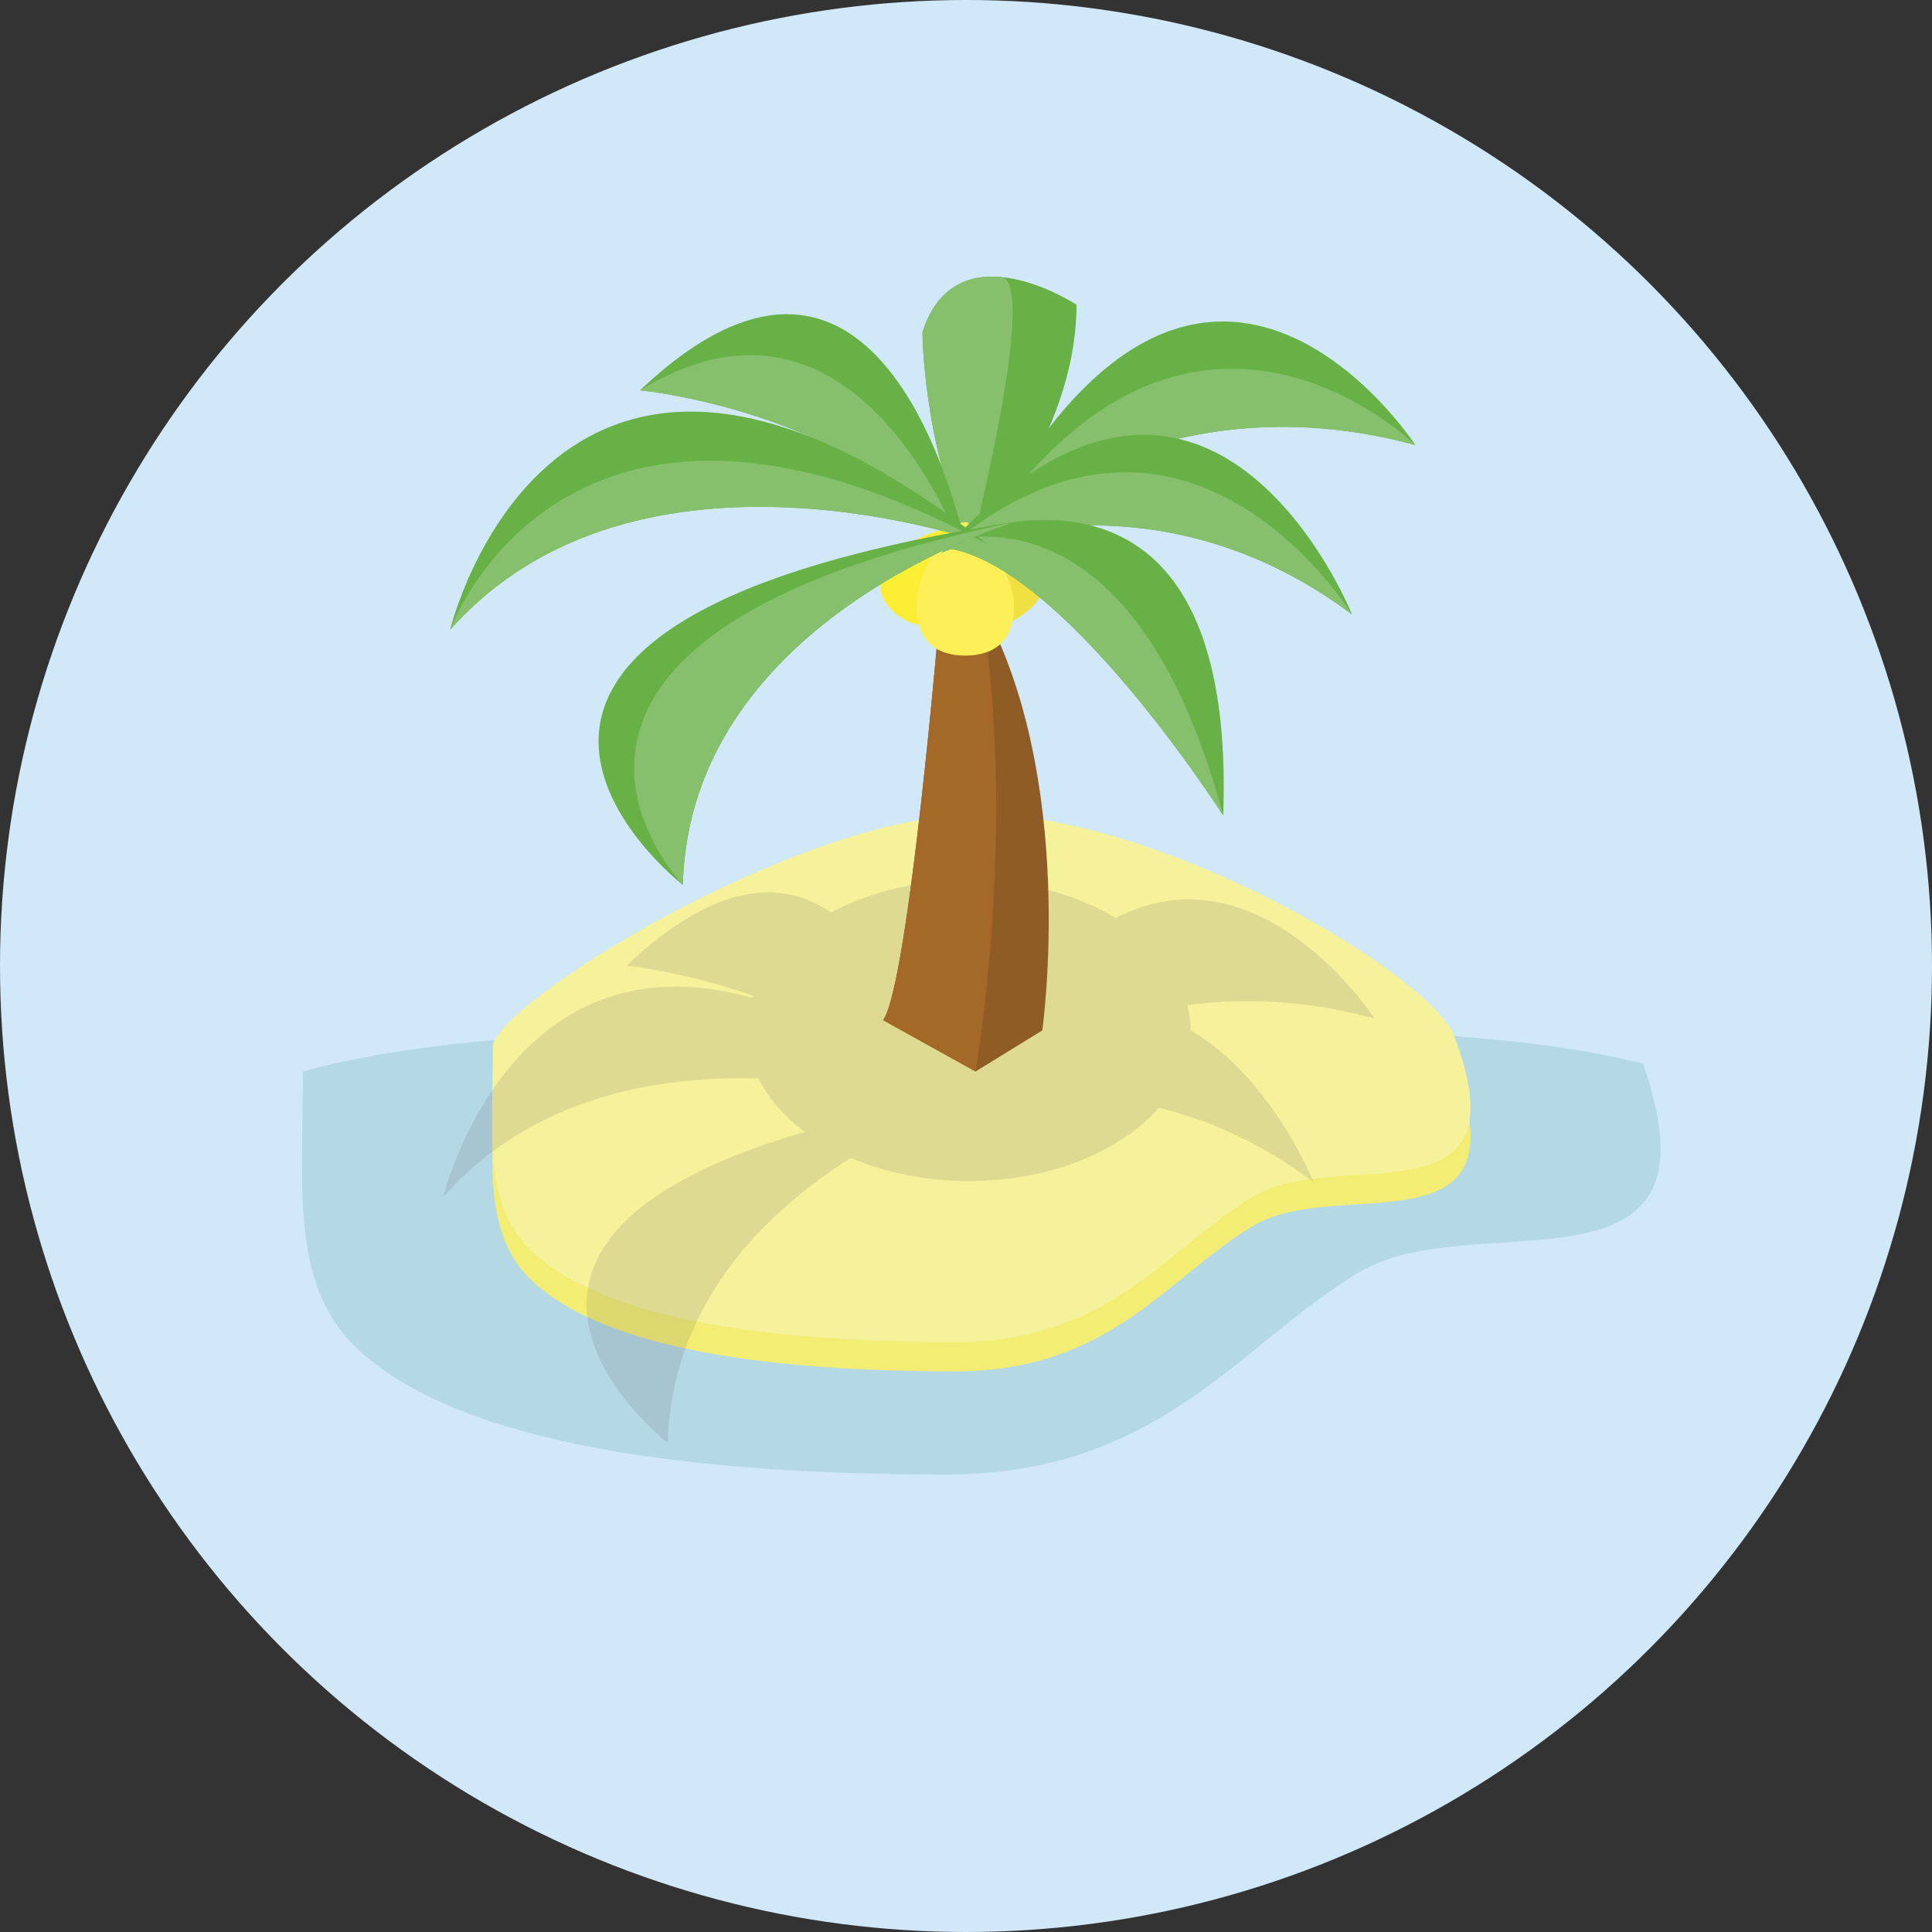 <?xml version="1.0" encoding="iso-8859-1"?>
<!-- Generator: Adobe Illustrator 19.0.0, SVG Export Plug-In . SVG Version: 6.00 Build 0)  -->
<svg version="1.1" id="Layer_1" xmlns="http://www.w3.org/2000/svg" xmlns:xlink="http://www.w3.org/1999/xlink" x="0px" y="0px"
	 viewBox="0 0 473.658 473.658" style="enable-background:new 0 0 473.658 473.658;" xml:space="preserve">
<rect x="0" y="0" width="473.658" height="473.658" fill="#333333" stroke="none"/>
<g>
	<circle style="fill:#D1E8F8;" cx="236.829" cy="236.829" r="236.829"/>
	<path style="fill:#D1E8F8;" d="M422.466,301.087c0,44.598-72.096,80.745-190.091,80.745c-117.992,0-179.998-29.419-179.998-74.018
		c0-44.591,60.324-50.47,178.315-50.47C348.688,257.341,422.466,256.488,422.466,301.087z"/>
</g>
<path style="fill:#B5D8E5;" d="M88.367,331.381c25.541,22.984,81.718,30.122,143.391,30.122c52.553,0,71.699-31.611,101.227-49.475
	c28.301-17.12,91.029,9.588,69.841-51.244c-36.749-9.51-96.676-9.196-173.293-9.196c-70.144,0-122.046,1.862-155.246,11.11
	C74.168,292.59,71.247,315.97,88.367,331.381z"/>
<path style="fill:#F3ED73;" d="M356.56,261.286c17.741,46.898-28.686,26.746-49.43,39.288
	c-21.271,12.868-35.059,35.635-72.904,35.635c-44.415,0-84.878-5.134-103.265-21.693c-12.565-11.305-10.138-28.574-10.138-50.698
	c0-10.138,74.773-57.029,119.132-57.029S350.726,245.883,356.56,261.286z"/>
<path style="fill:#F6F19B;" d="M356.56,254.106c17.741,46.891-28.686,26.746-49.43,39.288
	c-21.271,12.868-35.059,35.635-72.904,35.635c-44.415,0-84.878-5.134-103.265-21.693c-12.565-11.305-10.138-28.574-10.138-50.698
	c0-10.138,74.773-57.029,119.132-57.029S350.726,238.695,356.56,254.106z"/>
<path style="opacity:0.15;fill:#5C5C5C;enable-background:new    ;" d="M291.906,252.632c0-2.117-0.325-4.185-0.834-6.215
	c13.429-1.791,28.847-1.365,45.948,3.302c0,0-27.935-42.983-63.461-24.666c-4.888-2.943-10.542-5.295-16.757-6.896
	c0.015-0.553,0.056-1.096,0.056-1.642c0,0-8.702-5.71-17.842-6.544c-0.015,0-0.03-0.015-0.049-0.015
	c-0.086-0.007-0.172-0.007-0.258-0.022c-0.12,0-0.236-0.007-0.359-0.022c-0.37-0.022-0.733-0.037-1.103-0.037
	c-0.161-0.007-0.318-0.007-0.475,0c-0.337,0-0.666,0.007-0.998,0.022c-0.172,0.015-0.348,0.022-0.52,0.037
	c-0.318,0.03-0.636,0.06-0.95,0.101c-0.176,0.022-0.355,0.045-0.531,0.075c-0.318,0.052-0.632,0.108-0.946,0.183
	c-0.168,0.037-0.34,0.067-0.505,0.108c-0.344,0.079-0.681,0.183-1.013,0.292c-0.131,0.052-0.266,0.079-0.4,0.123
	c-0.931,0.337-1.832,0.752-2.711,1.286c-0.131,0.075-0.266,0.176-0.4,0.262c-0.295,0.191-0.587,0.389-0.871,0.606
	c-0.157,0.116-0.31,0.247-0.464,0.381c-0.254,0.213-0.509,0.423-0.755,0.658c-0.161,0.161-0.314,0.322-0.475,0.475
	c-0.236,0.239-0.46,0.49-0.684,0.752c-0.153,0.176-0.307,0.366-0.456,0.561c-0.221,0.269-0.426,0.561-0.636,0.86
	c-0.082,0.131-0.176,0.262-0.262,0.389c-7.18,1.328-13.773,3.609-19.442,6.66c-11.873-8.13-28.163-7.786-50.148,13.044
	c0,0,14.192,1.41,30.994,7.371c-0.064,0.176-0.138,0.344-0.194,0.512c-59.927-16.828-75.742,48.813-75.742,48.813
	c21.432-24.162,51.666-29.749,77.283-29.057c2.431,4.914,6.35,9.349,11.387,13.096c-95.958,27.901-33.604,76.288-33.604,76.288
	c0.879-34.292,23.937-56.636,44.845-69.904c8.384,3.586,18.283,5.688,28.918,5.688c19.831,0,37.131-7.217,46.644-17.976
	c12.023,2.951,24.962,8.508,37.912,18.223C322.047,289.808,311.722,264.038,291.906,252.632z"/>
<path style="fill:#905C25;" d="M230.352,150.661c0,0-7.558,90.626-13.848,99.443l22.662,12.584l16.361-10.063
	c0,0,8.814-61.688-15.101-104.481L230.352,150.661z"/>
<path style="fill:#A46828;" d="M230.352,150.661c0,0-7.558,90.626-13.848,99.443l22.662,12.584c0,0,10.49-59.579,1.26-114.548
	L230.352,150.661z"/>
<path style="fill:#68B147;" d="M240.423,131.772c0,0,41.955-40.276,106.575-22.658C346.998,109.118,294.131,27.714,240.423,131.772z
	"/>
<path style="fill:#86C06D;" d="M240.423,131.772c0,0,41.955-40.276,106.575-22.658C346.998,109.118,291.614,54.572,240.423,131.772z
	"/>
<path style="fill:#68B147;" d="M237.906,135.134c0,0,26.016-27.695,26.016-60.424c0,0-29.371-19.304-37.766,6.713
	C226.156,81.419,226.156,108.276,237.906,135.134z"/>
<path style="fill:#86C06D;" d="M237.906,135.134c0,0,16.967-66.37,7.475-67.219c-7.603-0.673-15.489,1.93-19.225,13.504
	C226.156,81.419,226.156,108.276,237.906,135.134z"/>
<path style="fill:#68B147;" d="M156.921,95.685c0,0,60.421,5.879,81.404,45.32C238.325,141.005,220.7,35.268,156.921,95.685z"/>
<path style="fill:#86C06D;" d="M156.921,95.685c0,0,60.421,5.879,81.404,45.32C238.325,141.005,213.146,61.285,156.921,95.685z"/>
<path style="fill:#F1E042;" d="M253.848,138.485c4.028,5.785,0.804,9.472-3.422,12.408c-4.222,2.951-7.842,4.031-11.873-1.746
	c-4.031-5.785-6.937-16.237-2.715-19.18C240.064,127.027,249.82,132.707,253.848,138.485z"/>
<path style="fill:#FCEE35;" d="M233.441,148.989c-4.506,5.669-9.428,4.959-13.571,1.664s-5.942-7.924-1.436-13.593
	c4.506-5.677,15.388-8.822,17.756-6.944C237.506,131.167,237.951,143.313,233.441,148.989z"/>
<path style="fill:#FCEF57;" d="M248.605,148.556c0,9.035-5.355,12.176-11.959,12.176s-11.956-3.141-11.956-12.176
	s8.182-20.56,11.956-20.56C238.744,127.995,248.605,139.521,248.605,148.556z"/>
<path style="fill:#68B147;" d="M230.767,135.549c0,0,50.354-22.658,100.707,15.112C331.475,150.661,296.225,62.541,230.767,135.549z
	"/>
<path style="fill:#86C06D;" d="M230.767,135.549c0,0,50.354-22.658,100.707,15.112C331.475,150.661,290.354,83.517,230.767,135.549z
	"/>
<path style="fill:#68B147;" d="M299.894,199.956c0,0-44.176-69.336-73.012-65.656C226.878,134.3,303.573,96.261,299.894,199.956z"/>
<path style="fill:#86C06D;" d="M299.894,199.956c0,0-44.176-69.336-73.012-65.656C226.878,134.3,275.964,110.988,299.894,199.956z"
	/>
<path style="fill:#68B147;" d="M242.102,133.451c0,0-85.603-31.05-131.754,20.975C110.344,154.431,135.527,49.539,242.102,133.451z"
	/>
<path style="fill:#86C06D;" d="M242.102,133.451c0,0-85.603-31.05-131.754,20.975C110.344,154.431,138.036,77.227,242.102,133.451z"
	/>
<path style="fill:#68B147;" d="M248.814,127.995c0,0-79.725,23.503-81.404,88.961C167.411,216.957,85.173,153.174,248.814,127.995z"
	/>
<path style="fill:#86C06D;" d="M248.814,127.995c0,0-79.725,23.503-81.404,88.961C167.411,216.957,109.51,156.532,248.814,127.995z"
	/>
<g>
</g>
<g>
</g>
<g>
</g>
<g>
</g>
<g>
</g>
<g>
</g>
<g>
</g>
<g>
</g>
<g>
</g>
<g>
</g>
<g>
</g>
<g>
</g>
<g>
</g>
<g>
</g>
<g>
</g>
</svg>
